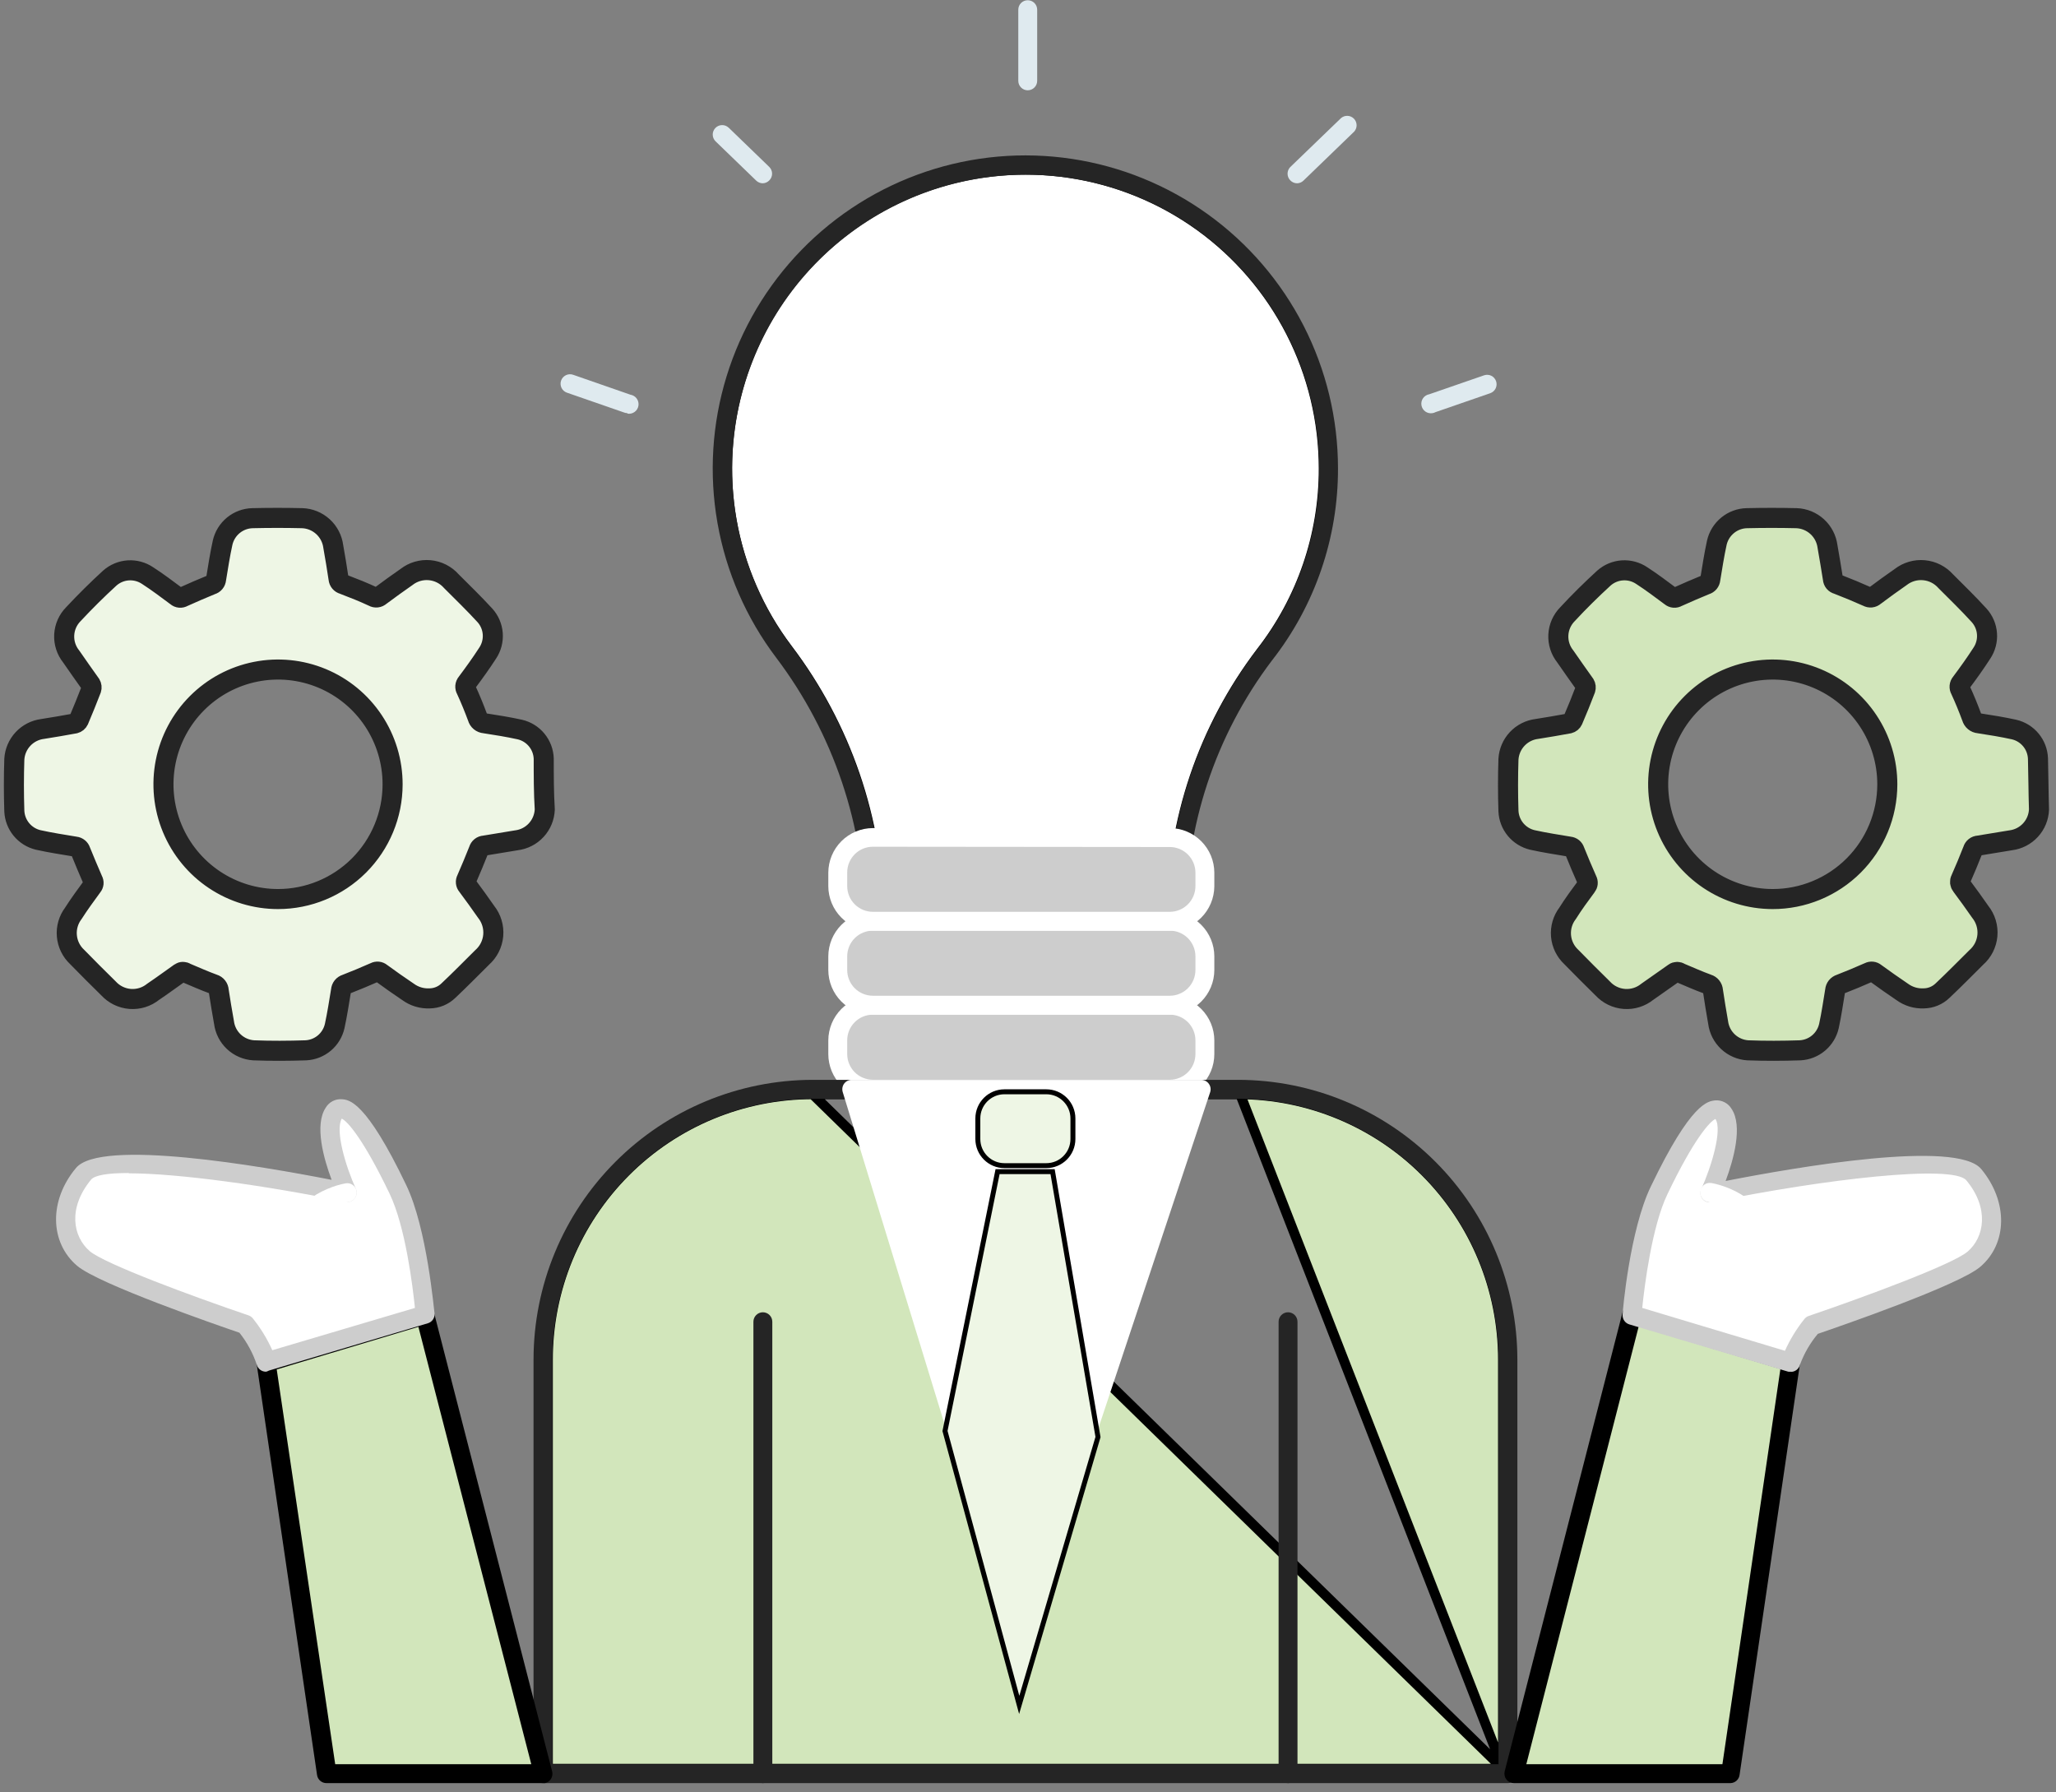 <svg width="148" height="129" viewBox="0 0 148 129" fill="none" xmlns="http://www.w3.org/2000/svg">
<rect x="0" y="0" width="148" height="129" fill="#808080" stroke="none"/>
<path d="M95.284 33.727L95.284 33.728C95.296 38.516 93.704 43.17 90.762 46.944L90.76 46.948C86.607 52.409 84.355 59.079 84.342 65.937H63.295C63.212 58.986 60.901 52.242 56.698 46.703C54.642 43.983 53.261 40.812 52.669 37.452C52.078 34.092 52.294 30.639 53.299 27.379C54.303 24.118 56.068 21.144 58.447 18.702C60.826 16.26 63.751 14.42 66.98 13.334C70.209 12.248 73.65 11.948 77.018 12.457C80.386 12.966 83.585 14.271 86.351 16.263C89.116 18.255 91.368 20.878 92.922 23.915C94.475 26.951 95.285 30.315 95.284 33.727Z" fill="white" stroke="black" stroke-width="0.711"/>
<path d="M84.695 66.981H62.938C62.758 66.981 62.585 66.909 62.457 66.781C62.33 66.653 62.258 66.48 62.258 66.299C62.24 59.45 59.996 52.793 55.867 47.334C53.712 44.483 52.265 41.16 51.646 37.639C51.027 34.118 51.252 30.499 52.305 27.083C53.357 23.666 55.206 20.55 57.698 17.99C60.19 15.43 63.255 13.501 66.638 12.362C70.022 11.222 73.628 10.905 77.158 11.437C80.688 11.969 84.041 13.334 86.94 15.42C89.839 17.506 92.201 20.253 93.832 23.434C95.462 26.615 96.313 30.138 96.315 33.714C96.327 38.731 94.65 43.606 91.556 47.551C87.476 52.941 85.301 59.536 85.376 66.299C85.376 66.48 85.304 66.653 85.176 66.781C85.049 66.909 84.876 66.981 84.695 66.981ZM63.618 65.618H84.016C84.1 58.787 86.376 52.163 90.509 46.727C93.409 43.018 94.977 38.439 94.962 33.727C94.958 30.823 94.36 27.951 93.205 25.288C92.049 22.624 90.361 20.226 88.245 18.241C84.372 14.636 79.291 12.615 74.004 12.576C68.718 12.537 63.608 14.483 59.683 18.031C55.758 21.579 53.302 26.47 52.799 31.742C52.297 37.013 53.784 42.282 56.968 46.51C61.131 52.023 63.457 58.708 63.618 65.618Z" fill="#252525"/>
<path d="M84.204 72.366H62.834C61.437 72.366 60.305 73.5 60.305 74.9V75.88C60.305 77.279 61.437 78.413 62.834 78.413H84.204C85.601 78.413 86.733 77.279 86.733 75.88V74.9C86.733 73.5 85.601 72.366 84.204 72.366Z" fill="#CDCDCD"/>
<path d="M84.204 79.094H62.834C61.984 79.092 61.168 78.753 60.567 78.15C59.965 77.548 59.627 76.732 59.625 75.88V74.899C59.627 74.047 59.965 73.231 60.567 72.628C61.168 72.026 61.984 71.686 62.834 71.685H84.204C85.055 71.686 85.87 72.026 86.471 72.628C87.073 73.231 87.412 74.047 87.413 74.899V75.88C87.412 76.732 87.073 77.548 86.471 78.15C85.87 78.753 85.055 79.092 84.204 79.094ZM62.834 73.04C62.344 73.04 61.873 73.235 61.526 73.582C61.18 73.93 60.985 74.401 60.985 74.892V75.873C60.985 76.364 61.18 76.835 61.526 77.183C61.873 77.53 62.344 77.725 62.834 77.725H84.204C84.695 77.725 85.165 77.53 85.512 77.183C85.859 76.835 86.053 76.364 86.053 75.873V74.892C86.053 74.401 85.859 73.93 85.512 73.582C85.165 73.235 84.695 73.04 84.204 73.04H62.834Z" fill="white"/>
<path d="M84.204 66.319H62.834C61.437 66.319 60.305 67.454 60.305 68.853V69.833C60.305 71.233 61.437 72.367 62.834 72.367H84.204C85.601 72.367 86.733 71.233 86.733 69.833V68.853C86.733 67.454 85.601 66.319 84.204 66.319Z" fill="#CDCDCD"/>
<path d="M84.204 73.04H62.834C61.984 73.038 61.168 72.699 60.567 72.097C59.965 71.494 59.627 70.678 59.625 69.826V68.845C59.627 67.993 59.965 67.177 60.567 66.574C61.168 65.972 61.984 65.633 62.834 65.631H84.204C85.055 65.633 85.87 65.972 86.471 66.574C87.073 67.177 87.412 67.993 87.413 68.845V69.826C87.412 70.678 87.073 71.494 86.471 72.097C85.87 72.699 85.055 73.038 84.204 73.04ZM62.834 66.993C62.344 66.993 61.873 67.188 61.526 67.535C61.18 67.883 60.985 68.354 60.985 68.845V69.826C60.985 70.317 61.18 70.788 61.526 71.136C61.873 71.483 62.344 71.678 62.834 71.678H84.204C84.695 71.678 85.165 71.483 85.512 71.136C85.859 70.788 86.053 70.317 86.053 69.826V68.845C86.053 68.354 85.859 67.883 85.512 67.535C85.165 67.188 84.695 66.993 84.204 66.993H62.834Z" fill="white"/>
<path d="M84.204 60.272H62.834C61.437 60.272 60.305 61.406 60.305 62.805V63.785C60.305 65.184 61.437 66.319 62.834 66.319H84.204C85.601 66.319 86.733 65.184 86.733 63.785V62.805C86.733 61.406 85.601 60.272 84.204 60.272Z" fill="#CDCDCD"/>
<path d="M84.204 66.999H62.834C61.984 66.997 61.168 66.658 60.567 66.056C59.965 65.453 59.627 64.637 59.625 63.785V62.825C59.627 61.973 59.965 61.156 60.567 60.554C61.168 59.951 61.984 59.612 62.834 59.61H84.204C85.055 59.612 85.87 59.951 86.471 60.554C87.073 61.156 87.412 61.973 87.413 62.825V63.805C87.406 64.654 87.065 65.465 86.464 66.063C85.863 66.661 85.051 66.997 84.204 66.999ZM62.834 60.952C62.344 60.952 61.873 61.147 61.526 61.494C61.18 61.842 60.985 62.313 60.985 62.804V63.785C60.985 64.276 61.18 64.747 61.526 65.094C61.873 65.442 62.344 65.637 62.834 65.637H84.204C84.695 65.637 85.165 65.442 85.512 65.094C85.859 64.747 86.053 64.276 86.053 63.785V62.825C86.053 62.333 85.859 61.862 85.512 61.515C85.165 61.167 84.695 60.972 84.204 60.972L62.834 60.952Z" fill="white"/>
<path d="M108.191 127.322V97.864C108.191 92.8 106.183 87.945 102.61 84.364C99.036 80.784 94.189 78.771 89.135 78.77C89.135 78.77 89.135 78.77 89.135 78.77M108.191 127.322L89.135 78.414L89.135 78.77M108.191 127.322H39.441V97.864C39.441 92.8 41.449 87.945 45.023 84.364C48.596 80.784 53.443 78.771 58.498 78.77C58.498 78.77 58.498 78.77 58.498 78.77M108.191 127.322L58.498 78.77M89.135 78.77H58.498M89.135 78.77H58.498" fill="#D2E6BB" stroke="black" stroke-width="0.711"/>
<path d="M108.547 128.358H39.086C38.906 128.358 38.733 128.286 38.605 128.158C38.478 128.031 38.406 127.858 38.406 127.677V97.863C38.412 92.527 40.53 87.411 44.297 83.637C48.063 79.863 53.17 77.74 58.498 77.732H89.135C94.463 77.74 99.57 79.863 103.336 83.637C107.103 87.411 109.221 92.527 109.227 97.863V127.677C109.227 127.858 109.155 128.031 109.028 128.158C108.9 128.286 108.727 128.358 108.547 128.358ZM39.766 126.996H107.867V97.863C107.863 92.887 105.889 88.117 102.377 84.598C98.865 81.079 94.103 79.1 89.135 79.094H58.498C53.53 79.1 48.768 81.079 45.256 84.598C41.744 88.117 39.77 92.887 39.766 97.863V126.996Z" fill="#252525"/>
<path d="M86.47 78.414L79.079 100.628L73.395 117.708L67.874 99.695L61.34 78.414H86.47Z" fill="white"/>
<path d="M73.391 118.388C73.241 118.395 73.092 118.35 72.969 118.263C72.846 118.175 72.755 118.049 72.712 117.905L60.663 78.611C60.632 78.509 60.625 78.401 60.642 78.296C60.66 78.19 60.702 78.091 60.765 78.005C60.829 77.92 60.911 77.852 61.005 77.804C61.1 77.757 61.204 77.732 61.309 77.732H86.466C86.574 77.733 86.68 77.758 86.775 77.807C86.871 77.856 86.953 77.927 87.016 78.014C87.079 78.101 87.121 78.201 87.138 78.308C87.154 78.414 87.146 78.522 87.112 78.624L74.037 117.925C73.992 118.06 73.905 118.178 73.789 118.261C73.673 118.344 73.534 118.388 73.391 118.388ZM62.254 79.094L73.412 115.473L85.521 79.094H62.254Z" fill="white"/>
<path d="M72.305 78.592H75.317C76.375 78.592 77.234 79.451 77.234 80.512V81.989C77.234 83.05 76.375 83.909 75.317 83.909H72.305C71.247 83.909 70.389 83.05 70.389 81.989V80.512C70.389 79.451 71.247 78.592 72.305 78.592Z" fill="#EEF6E5" stroke="black" stroke-width="0.356"/>
<path d="M79.039 103.442L73.368 122.726L68.026 103.01L71.81 84.339H75.77L79.039 103.442Z" fill="#EEF6E5" stroke="black" stroke-width="0.356"/>
<path d="M54.914 128.357C54.734 128.357 54.561 128.285 54.434 128.157C54.306 128.03 54.234 127.857 54.234 127.676V95.145C54.234 94.964 54.306 94.791 54.434 94.663C54.561 94.536 54.734 94.464 54.914 94.464C55.095 94.464 55.268 94.536 55.395 94.663C55.523 94.791 55.594 94.964 55.594 95.145V127.676C55.594 127.857 55.523 128.03 55.395 128.157C55.268 128.285 55.095 128.357 54.914 128.357Z" fill="#252525"/>
<path d="M92.719 128.357C92.539 128.357 92.366 128.285 92.238 128.157C92.111 128.03 92.039 127.857 92.039 127.676V95.145C92.039 94.964 92.111 94.791 92.238 94.663C92.366 94.536 92.539 94.464 92.719 94.464C92.899 94.464 93.072 94.536 93.2 94.663C93.327 94.791 93.399 94.964 93.399 95.145V127.676C93.399 127.857 93.327 128.03 93.2 128.157C93.072 128.285 92.899 128.357 92.719 128.357Z" fill="#252525"/>
<path d="M39.085 127.677L30.599 94.628L19.156 98.06L23.508 127.677H39.085Z" fill="#D2E6BB"/>
<path d="M39.341 127.894L39.477 128.002L39.341 127.894C39.31 127.933 39.27 127.965 39.224 127.986C39.21 127.992 39.197 127.997 39.182 128.002H39.087L23.503 128.002L23.499 128.002C23.421 128.002 23.345 127.975 23.286 127.924C23.226 127.874 23.187 127.803 23.175 127.726C23.175 127.725 23.175 127.725 23.175 127.725L18.824 98.104C18.824 98.104 18.824 98.104 18.824 98.104C18.813 98.027 18.83 97.948 18.871 97.883C18.913 97.817 18.976 97.769 19.05 97.746C19.05 97.746 19.051 97.746 19.051 97.746L30.492 94.342C30.492 94.342 30.492 94.342 30.492 94.342C30.534 94.329 30.578 94.325 30.621 94.33C30.665 94.335 30.706 94.349 30.744 94.371C30.781 94.392 30.814 94.421 30.84 94.455C30.866 94.49 30.885 94.53 30.896 94.572L30.896 94.573L39.402 127.608L39.402 127.608C39.415 127.657 39.416 127.709 39.405 127.758C39.395 127.808 39.373 127.854 39.341 127.894ZM23.777 127.047L23.822 127.351H24.129H38.244H38.703L38.588 126.906L30.463 95.424L30.371 95.066L30.017 95.172L19.818 98.237L19.523 98.325L19.568 98.629L23.777 127.047Z" fill="white" stroke="black" stroke-width="0.711"/>
<path d="M30.599 94.628C30.599 94.628 30.11 88.655 28.648 85.605C27.186 82.554 24.997 78.658 24.024 80.156C23.052 81.655 24.997 85.884 24.997 85.884C24.997 85.884 7.836 82.349 6.013 84.522C4.191 86.694 4.429 89.289 6.013 90.617C7.598 91.945 17.667 95.384 17.667 95.384C18.322 96.195 18.826 97.118 19.156 98.108L30.599 94.628Z" fill="white"/>
<path d="M19.16 98.741C19.005 98.746 18.853 98.697 18.729 98.603C18.605 98.508 18.518 98.375 18.48 98.224C18.201 97.395 17.78 96.62 17.236 95.936C15.564 95.363 7.119 92.442 5.555 91.121C3.57 89.439 3.515 86.408 5.474 84.073C7.241 81.948 18.759 83.93 23.872 84.931C23.301 83.412 22.621 80.981 23.444 79.741C23.561 79.54 23.732 79.376 23.937 79.268C24.143 79.159 24.375 79.111 24.607 79.129C25.123 79.162 26.34 79.244 29.244 85.312C30.746 88.438 31.236 94.322 31.283 94.573C31.29 94.725 31.246 94.874 31.159 94.997C31.071 95.12 30.945 95.211 30.801 95.254L19.364 98.659C19.3 98.694 19.231 98.722 19.16 98.741ZM9.268 84.44C7.806 84.44 6.82 84.583 6.548 84.924C4.875 86.967 5.242 89.01 6.46 90.065C7.547 90.985 13.898 93.334 17.896 94.689C18.016 94.732 18.122 94.807 18.202 94.907C18.764 95.607 19.235 96.376 19.602 97.195L29.869 94.151C29.713 92.633 29.189 88.295 28.04 85.918C26.164 82.009 25.015 80.708 24.6 80.525C24.103 81.403 24.913 84.032 25.62 85.584C25.666 85.695 25.683 85.817 25.667 85.937C25.652 86.056 25.605 86.17 25.531 86.265C25.452 86.366 25.347 86.442 25.227 86.486C25.106 86.529 24.976 86.538 24.851 86.51C19.154 85.339 12.817 84.461 9.268 84.461V84.44Z" fill="#CDCDCD"/>
<path d="M21.349 90.311C21.177 90.311 21.012 90.247 20.886 90.131C20.76 90.015 20.682 89.855 20.669 89.684C20.444 86.79 23.32 85.469 24.877 85.183C25.053 85.151 25.234 85.189 25.382 85.29C25.529 85.391 25.631 85.545 25.666 85.721C25.7 85.898 25.663 86.081 25.562 86.23C25.461 86.38 25.305 86.483 25.129 86.518C24.993 86.518 21.838 87.199 22.029 89.575C22.042 89.755 21.983 89.932 21.866 90.069C21.749 90.206 21.582 90.29 21.403 90.304L21.349 90.311Z" fill="white"/>
<path d="M108.996 127.677L117.481 94.628L128.925 98.06L124.573 127.677H108.996Z" fill="#D2E6BB"/>
<path d="M108.995 128.002V128.002L108.983 128.002C108.933 128.004 108.883 127.994 108.837 127.973C108.792 127.951 108.751 127.92 108.72 127.88C108.688 127.841 108.666 127.795 108.656 127.745C108.645 127.696 108.646 127.644 108.659 127.595L108.659 127.595L117.144 94.546L117.145 94.545C117.155 94.502 117.175 94.462 117.202 94.427C117.228 94.392 117.262 94.363 117.3 94.342C117.338 94.32 117.38 94.307 117.424 94.302C117.467 94.297 117.511 94.301 117.553 94.314L117.555 94.315L128.992 97.72L128.993 97.72C129.068 97.742 129.133 97.79 129.175 97.856C129.217 97.921 129.235 98 129.224 98.077C129.224 98.078 129.224 98.078 129.224 98.078L124.872 127.7L124.872 127.7L124.871 127.713C124.862 127.791 124.826 127.863 124.769 127.916C124.713 127.968 124.64 127.998 124.564 128.002H108.995ZM109.527 126.907L109.413 127.351H109.872H123.987H124.294L124.339 127.047L128.513 98.595L128.558 98.291L128.264 98.203L118.065 95.138L117.71 95.032L117.618 95.39L109.527 126.907Z" fill="white" stroke="black" stroke-width="0.711"/>
<path d="M117.48 94.628C117.48 94.628 117.97 88.655 119.432 85.605C120.894 82.554 123.083 78.658 124.055 80.156C125.028 81.655 123.083 85.884 123.083 85.884C123.083 85.884 140.237 82.349 142.066 84.522C143.895 86.694 143.651 89.289 142.066 90.617C140.482 91.945 130.413 95.384 130.413 95.384C129.758 96.195 129.253 97.118 128.924 98.108L117.48 94.628Z" fill="white"/>
<path d="M128.924 98.741C128.859 98.748 128.793 98.748 128.727 98.741L117.284 95.336C117.14 95.292 117.014 95.201 116.926 95.078C116.839 94.955 116.795 94.806 116.801 94.655C116.801 94.403 117.318 88.526 118.841 85.393C121.751 79.326 122.961 79.264 123.485 79.21C123.716 79.195 123.947 79.244 124.153 79.352C124.358 79.46 124.529 79.623 124.648 79.823C125.47 81.062 124.784 83.493 124.219 85.012C129.326 84.011 140.843 82.022 142.618 84.154C144.556 86.49 144.522 89.52 142.536 91.202C140.973 92.523 132.528 95.445 130.855 96.017C130.303 96.677 129.868 97.428 129.57 98.237C129.533 98.388 129.445 98.522 129.322 98.616C129.198 98.71 129.046 98.759 128.89 98.754L128.924 98.741ZM118.216 94.151L128.489 97.236C128.857 96.416 129.327 95.647 129.89 94.948C129.969 94.848 130.075 94.772 130.196 94.73C134.194 93.368 140.537 91.025 141.625 90.106C142.849 89.071 143.216 86.973 141.544 84.964C140.578 83.806 131.277 84.876 123.22 86.537C123.095 86.564 122.965 86.556 122.845 86.513C122.724 86.469 122.619 86.393 122.54 86.292C122.467 86.196 122.422 86.082 122.407 85.963C122.393 85.843 122.411 85.722 122.458 85.611C123.179 84.031 124.002 81.334 123.485 80.551C123.077 80.722 121.921 82.015 120.038 85.945C118.909 88.274 118.372 92.612 118.216 94.151Z" fill="#CDCDCD"/>
<path d="M126.737 90.31H126.682C126.503 90.296 126.337 90.212 126.219 90.075C126.102 89.939 126.044 89.761 126.057 89.582C126.247 87.184 123.092 86.551 122.956 86.524C122.776 86.49 122.616 86.387 122.512 86.235C122.408 86.084 122.369 85.898 122.402 85.717C122.436 85.536 122.539 85.376 122.69 85.272C122.841 85.168 123.028 85.129 123.208 85.162C124.765 85.448 127.641 86.769 127.41 89.663C127.401 89.837 127.327 90 127.201 90.121C127.076 90.241 126.91 90.309 126.737 90.31Z" fill="white"/>
<path d="M39.14 54.605C39.122 54.115 38.944 53.644 38.631 53.266C38.319 52.888 37.891 52.623 37.413 52.514C36.577 52.33 35.727 52.194 34.884 52.065C34.767 52.057 34.656 52.013 34.565 51.938C34.475 51.864 34.41 51.763 34.381 51.649C34.129 50.968 33.85 50.287 33.558 49.654C33.511 49.577 33.489 49.486 33.496 49.395C33.504 49.305 33.54 49.219 33.599 49.15C34.109 48.469 34.632 47.747 35.101 47.019C35.376 46.608 35.506 46.116 35.471 45.623C35.435 45.129 35.236 44.662 34.904 44.295C34.129 43.45 33.3 42.647 32.49 41.836C32.092 41.384 31.535 41.101 30.935 41.045C30.335 40.989 29.736 41.165 29.261 41.536C28.628 41.979 27.996 42.429 27.371 42.898C27.303 42.96 27.218 42.998 27.128 43.008C27.038 43.018 26.946 42.999 26.867 42.953C26.188 42.633 25.433 42.333 24.699 42.054C24.611 42.031 24.533 41.981 24.474 41.911C24.416 41.842 24.38 41.756 24.372 41.666C24.257 40.89 24.128 40.113 23.991 39.344C23.921 38.793 23.657 38.285 23.247 37.911C22.838 37.537 22.309 37.32 21.755 37.301C20.567 37.273 19.377 37.273 18.185 37.301C17.679 37.311 17.191 37.491 16.799 37.812C16.407 38.133 16.134 38.577 16.023 39.071C15.832 39.943 15.697 40.822 15.554 41.693C15.547 41.785 15.512 41.872 15.453 41.943C15.395 42.014 15.316 42.064 15.227 42.088C14.547 42.367 13.867 42.66 13.188 42.967C13.114 43.012 13.029 43.032 12.943 43.025C12.857 43.018 12.776 42.983 12.712 42.926C12.032 42.422 11.352 41.904 10.624 41.434C10.215 41.159 9.726 41.026 9.234 41.058C8.742 41.09 8.275 41.285 7.905 41.611C6.998 42.442 6.123 43.309 5.28 44.213C4.885 44.612 4.651 45.144 4.622 45.705C4.593 46.267 4.772 46.819 5.124 47.257C5.593 47.938 6.076 48.619 6.531 49.259C6.563 49.312 6.583 49.371 6.59 49.432C6.597 49.493 6.591 49.555 6.572 49.613C6.286 50.362 5.98 51.111 5.668 51.847C5.641 51.904 5.602 51.954 5.554 51.994C5.506 52.034 5.449 52.063 5.389 52.078C4.621 52.221 3.845 52.351 3.07 52.474C2.53 52.541 2.03 52.796 1.657 53.194C1.285 53.592 1.063 54.108 1.031 54.653C0.99 55.892 0.99 57.138 1.031 58.385C1.053 58.87 1.232 59.335 1.541 59.71C1.85 60.084 2.272 60.348 2.744 60.462C3.628 60.659 4.525 60.795 5.423 60.945C5.508 60.953 5.59 60.987 5.656 61.042C5.723 61.096 5.772 61.169 5.797 61.252C6.076 61.933 6.375 62.661 6.681 63.356C6.723 63.425 6.741 63.507 6.734 63.587C6.726 63.668 6.694 63.745 6.64 63.805C6.171 64.445 5.702 65.086 5.28 65.746C4.929 66.21 4.762 66.788 4.813 67.368C4.863 67.948 5.126 68.489 5.552 68.886C6.295 69.648 7.048 70.402 7.809 71.147C8.213 71.59 8.771 71.862 9.369 71.908C9.967 71.954 10.559 71.769 11.025 71.392C11.705 70.935 12.317 70.479 12.956 70.03C13.019 69.985 13.094 69.961 13.171 69.961C13.247 69.961 13.322 69.985 13.385 70.03C14.065 70.316 14.704 70.602 15.377 70.847C15.48 70.876 15.571 70.937 15.637 71.022C15.703 71.106 15.741 71.21 15.744 71.317C15.86 72.079 15.989 72.842 16.125 73.605C16.193 74.135 16.444 74.625 16.833 74.99C17.223 75.355 17.727 75.574 18.26 75.607C19.511 75.655 20.762 75.648 22.013 75.607C22.503 75.583 22.972 75.399 23.348 75.083C23.724 74.767 23.985 74.336 24.093 73.857C24.277 73.013 24.406 72.154 24.549 71.296C24.555 71.195 24.592 71.098 24.655 71.019C24.719 70.939 24.805 70.882 24.903 70.854C25.582 70.588 26.296 70.295 26.983 69.989C27.054 69.951 27.135 69.935 27.215 69.944C27.295 69.952 27.37 69.984 27.432 70.037C28.071 70.506 28.724 70.963 29.37 71.398C29.82 71.729 30.369 71.895 30.927 71.868C31.436 71.862 31.923 71.66 32.286 71.303C33.109 70.527 33.898 69.723 34.7 68.927C35.162 68.521 35.45 67.953 35.505 67.341C35.559 66.728 35.376 66.118 34.993 65.637C34.551 65.004 34.102 64.377 33.633 63.751C33.579 63.689 33.546 63.612 33.538 63.53C33.529 63.449 33.546 63.366 33.585 63.295C33.889 62.6 34.181 61.898 34.462 61.19C34.486 61.101 34.537 61.021 34.61 60.964C34.682 60.906 34.771 60.873 34.863 60.87L37.175 60.489C37.723 60.421 38.229 60.161 38.602 59.754C38.976 59.348 39.193 58.821 39.215 58.269C39.14 57.057 39.14 55.831 39.14 54.605ZM20.028 64.718C18.395 64.721 16.799 64.238 15.44 63.331C14.082 62.425 13.023 61.135 12.397 59.625C11.771 58.115 11.607 56.453 11.924 54.849C12.242 53.245 13.028 51.772 14.182 50.616C15.336 49.46 16.807 48.673 18.408 48.355C20.009 48.036 21.669 48.201 23.176 48.828C24.684 49.455 25.972 50.516 26.877 51.877C27.782 53.237 28.264 54.836 28.261 56.471C28.258 58.661 27.386 60.759 25.839 62.306C24.291 63.852 22.193 64.72 20.007 64.718H20.028Z" fill="#EEF6E5" stroke="#252525" stroke-width="1.444" stroke-linecap="round" stroke-linejoin="round"/>
<path d="M146.702 54.605C146.684 54.115 146.505 53.644 146.193 53.266C145.88 52.888 145.452 52.623 144.975 52.514C144.138 52.33 143.288 52.194 142.445 52.065C142.329 52.056 142.218 52.012 142.128 51.937C142.038 51.863 141.973 51.762 141.942 51.649C141.691 50.968 141.412 50.287 141.119 49.654C141.073 49.576 141.053 49.485 141.061 49.394C141.07 49.304 141.107 49.218 141.167 49.15C141.677 48.469 142.194 47.747 142.663 47.019C142.938 46.608 143.068 46.116 143.032 45.623C142.996 45.129 142.797 44.662 142.466 44.295C141.697 43.45 140.868 42.647 140.059 41.836C139.658 41.385 139.1 41.102 138.5 41.047C137.899 40.991 137.299 41.166 136.822 41.536C136.19 41.979 135.558 42.429 134.939 42.898C134.87 42.96 134.784 42.998 134.693 43.008C134.601 43.017 134.509 42.998 134.429 42.953C133.717 42.635 132.997 42.336 132.267 42.054C132.178 42.034 132.098 41.985 132.039 41.915C131.98 41.845 131.946 41.757 131.941 41.666C131.818 40.89 131.689 40.113 131.553 39.344C131.482 38.793 131.219 38.285 130.809 37.911C130.399 37.537 129.87 37.32 129.316 37.301C128.128 37.273 126.939 37.273 125.746 37.301C125.241 37.312 124.753 37.493 124.362 37.814C123.97 38.135 123.696 38.577 123.584 39.071C123.394 39.943 123.258 40.822 123.115 41.693C123.108 41.785 123.073 41.872 123.015 41.943C122.956 42.014 122.877 42.064 122.789 42.088C122.109 42.367 121.429 42.66 120.749 42.967C120.675 43.012 120.588 43.033 120.501 43.026C120.414 43.018 120.332 42.983 120.266 42.926C119.586 42.422 118.906 41.904 118.179 41.434C117.77 41.159 117.281 41.026 116.789 41.058C116.297 41.09 115.829 41.285 115.459 41.611C114.555 42.442 113.671 43.307 112.835 44.213C112.44 44.612 112.206 45.144 112.177 45.705C112.148 46.267 112.327 46.819 112.678 47.257C113.148 47.938 113.63 48.619 114.086 49.259C114.118 49.312 114.138 49.371 114.145 49.432C114.152 49.493 114.146 49.555 114.127 49.613C113.841 50.362 113.542 51.111 113.222 51.847C113.196 51.904 113.158 51.955 113.11 51.995C113.061 52.035 113.004 52.063 112.944 52.078C112.175 52.221 111.4 52.351 110.625 52.474C110.084 52.541 109.585 52.796 109.212 53.194C108.839 53.592 108.618 54.108 108.585 54.653C108.544 55.892 108.544 57.138 108.585 58.385C108.607 58.87 108.786 59.335 109.095 59.71C109.405 60.084 109.827 60.348 110.299 60.462C111.183 60.659 112.087 60.795 112.978 60.945C113.064 60.952 113.146 60.985 113.213 61.039C113.28 61.094 113.328 61.168 113.352 61.252C113.63 61.933 113.929 62.661 114.242 63.356C114.281 63.426 114.298 63.507 114.291 63.587C114.284 63.667 114.252 63.743 114.201 63.805C113.725 64.445 113.256 65.086 112.842 65.746C112.488 66.209 112.32 66.787 112.369 67.367C112.418 67.948 112.681 68.489 113.107 68.886C113.855 69.648 114.603 70.404 115.364 71.147C115.768 71.59 116.326 71.862 116.924 71.908C117.521 71.954 118.114 71.769 118.58 71.392C119.226 70.935 119.879 70.479 120.518 70.03C120.579 69.985 120.653 69.962 120.729 69.962C120.804 69.962 120.878 69.985 120.939 70.03C121.619 70.316 122.258 70.602 122.932 70.847C123.035 70.876 123.127 70.938 123.194 71.022C123.261 71.106 123.3 71.209 123.306 71.317C123.421 72.079 123.544 72.842 123.679 73.605C123.748 74.135 123.998 74.625 124.388 74.99C124.778 75.355 125.282 75.574 125.814 75.607C127.066 75.655 128.323 75.648 129.574 75.607C130.064 75.582 130.533 75.398 130.908 75.082C131.284 74.766 131.546 74.336 131.655 73.857C131.839 73.013 131.961 72.154 132.104 71.296C132.112 71.196 132.149 71.1 132.212 71.02C132.276 70.942 132.361 70.883 132.457 70.854C133.137 70.588 133.851 70.295 134.538 69.989C134.609 69.951 134.689 69.935 134.77 69.944C134.85 69.952 134.925 69.984 134.987 70.037C135.632 70.506 136.278 70.963 136.924 71.398C137.374 71.729 137.924 71.895 138.481 71.868C138.99 71.862 139.477 71.66 139.841 71.303C140.664 70.527 141.453 69.723 142.255 68.927C142.718 68.522 143.007 67.954 143.062 67.341C143.116 66.728 142.932 66.117 142.547 65.637C142.105 65.004 141.657 64.377 141.187 63.751C141.136 63.688 141.104 63.611 141.095 63.53C141.087 63.449 141.102 63.367 141.14 63.295C141.448 62.6 141.74 61.898 142.017 61.19C142.041 61.101 142.093 61.022 142.165 60.965C142.238 60.907 142.326 60.874 142.418 60.87L144.737 60.489C145.284 60.421 145.79 60.161 146.164 59.754C146.538 59.348 146.755 58.821 146.776 58.269C146.736 57.057 146.736 55.831 146.702 54.605ZM127.596 64.718C125.965 64.715 124.371 64.228 123.016 63.318C121.661 62.408 120.606 61.116 119.985 59.606C119.363 58.096 119.202 56.434 119.523 54.832C119.844 53.231 120.632 51.76 121.787 50.607C122.943 49.453 124.413 48.669 126.014 48.353C127.614 48.037 129.272 48.203 130.778 48.831C132.284 49.459 133.57 50.519 134.474 51.879C135.378 53.239 135.86 54.837 135.857 56.471C135.855 57.556 135.64 58.63 135.224 59.631C134.808 60.633 134.199 61.542 133.432 62.308C132.665 63.074 131.754 63.681 130.753 64.094C129.752 64.508 128.679 64.72 127.596 64.718Z" fill="#D2E6BB" stroke="#252525" stroke-width="1.444" stroke-linecap="round" stroke-linejoin="round"/>
<path d="M45.169 29.742C45.092 29.741 45.017 29.727 44.945 29.701L40.804 28.264C40.635 28.204 40.496 28.08 40.419 27.918C40.341 27.756 40.33 27.569 40.389 27.399C40.448 27.229 40.572 27.089 40.734 27.009C40.895 26.93 41.082 26.919 41.253 26.977L45.386 28.414C45.567 28.443 45.728 28.543 45.835 28.691C45.943 28.839 45.986 29.024 45.958 29.204C45.929 29.385 45.83 29.547 45.682 29.654C45.534 29.761 45.349 29.805 45.169 29.776V29.742Z" fill="#DFEAEF"/>
<path d="M73.981 6.5C73.8 6.5 73.627 6.428 73.5 6.3C73.372 6.173 73.301 5.999 73.301 5.819V0.698C73.301 0.517 73.372 0.344 73.5 0.216C73.627 0.088 73.8 0.017 73.981 0.017C74.161 0.017 74.334 0.088 74.462 0.216C74.589 0.344 74.661 0.517 74.661 0.698V5.819C74.661 5.999 74.589 6.173 74.462 6.3C74.334 6.428 74.161 6.5 73.981 6.5Z" fill="#DFEAEF"/>
<path d="M54.912 13.194C54.735 13.195 54.564 13.126 54.436 13.003L51.513 10.177C51.383 10.051 51.308 9.879 51.305 9.698C51.302 9.518 51.37 9.343 51.496 9.213C51.621 9.083 51.793 9.008 51.973 9.005C52.154 9.002 52.328 9.071 52.458 9.196L55.381 12.022C55.508 12.15 55.579 12.322 55.579 12.502C55.579 12.682 55.508 12.855 55.381 12.982C55.258 13.112 55.09 13.188 54.912 13.194Z" fill="#DFEAEF"/>
<path d="M103.114 29.741C102.933 29.771 102.749 29.728 102.6 29.622C102.452 29.515 102.351 29.354 102.322 29.173C102.292 28.992 102.335 28.807 102.442 28.659C102.548 28.51 102.709 28.409 102.889 28.38L106.826 27.018C106.911 26.988 107 26.976 107.089 26.981C107.178 26.986 107.266 27.008 107.346 27.047C107.427 27.086 107.499 27.14 107.558 27.207C107.618 27.274 107.664 27.352 107.693 27.436C107.723 27.521 107.735 27.61 107.73 27.7C107.725 27.789 107.702 27.877 107.664 27.957C107.625 28.038 107.57 28.11 107.504 28.17C107.437 28.229 107.359 28.275 107.275 28.305L103.338 29.667C103.268 29.704 103.192 29.73 103.114 29.741Z" fill="#DFEAEF"/>
<path d="M93.371 13.195C93.279 13.194 93.189 13.176 93.105 13.139C93.02 13.103 92.945 13.05 92.881 12.984C92.755 12.856 92.684 12.684 92.684 12.504C92.684 12.324 92.755 12.151 92.881 12.024L96.539 8.496C96.671 8.386 96.839 8.33 97.01 8.339C97.181 8.348 97.343 8.421 97.462 8.544C97.582 8.667 97.65 8.831 97.655 9.003C97.659 9.174 97.598 9.341 97.484 9.47L93.826 13.004C93.704 13.123 93.541 13.191 93.371 13.195Z" fill="#DFEAEF"/>
</svg>
